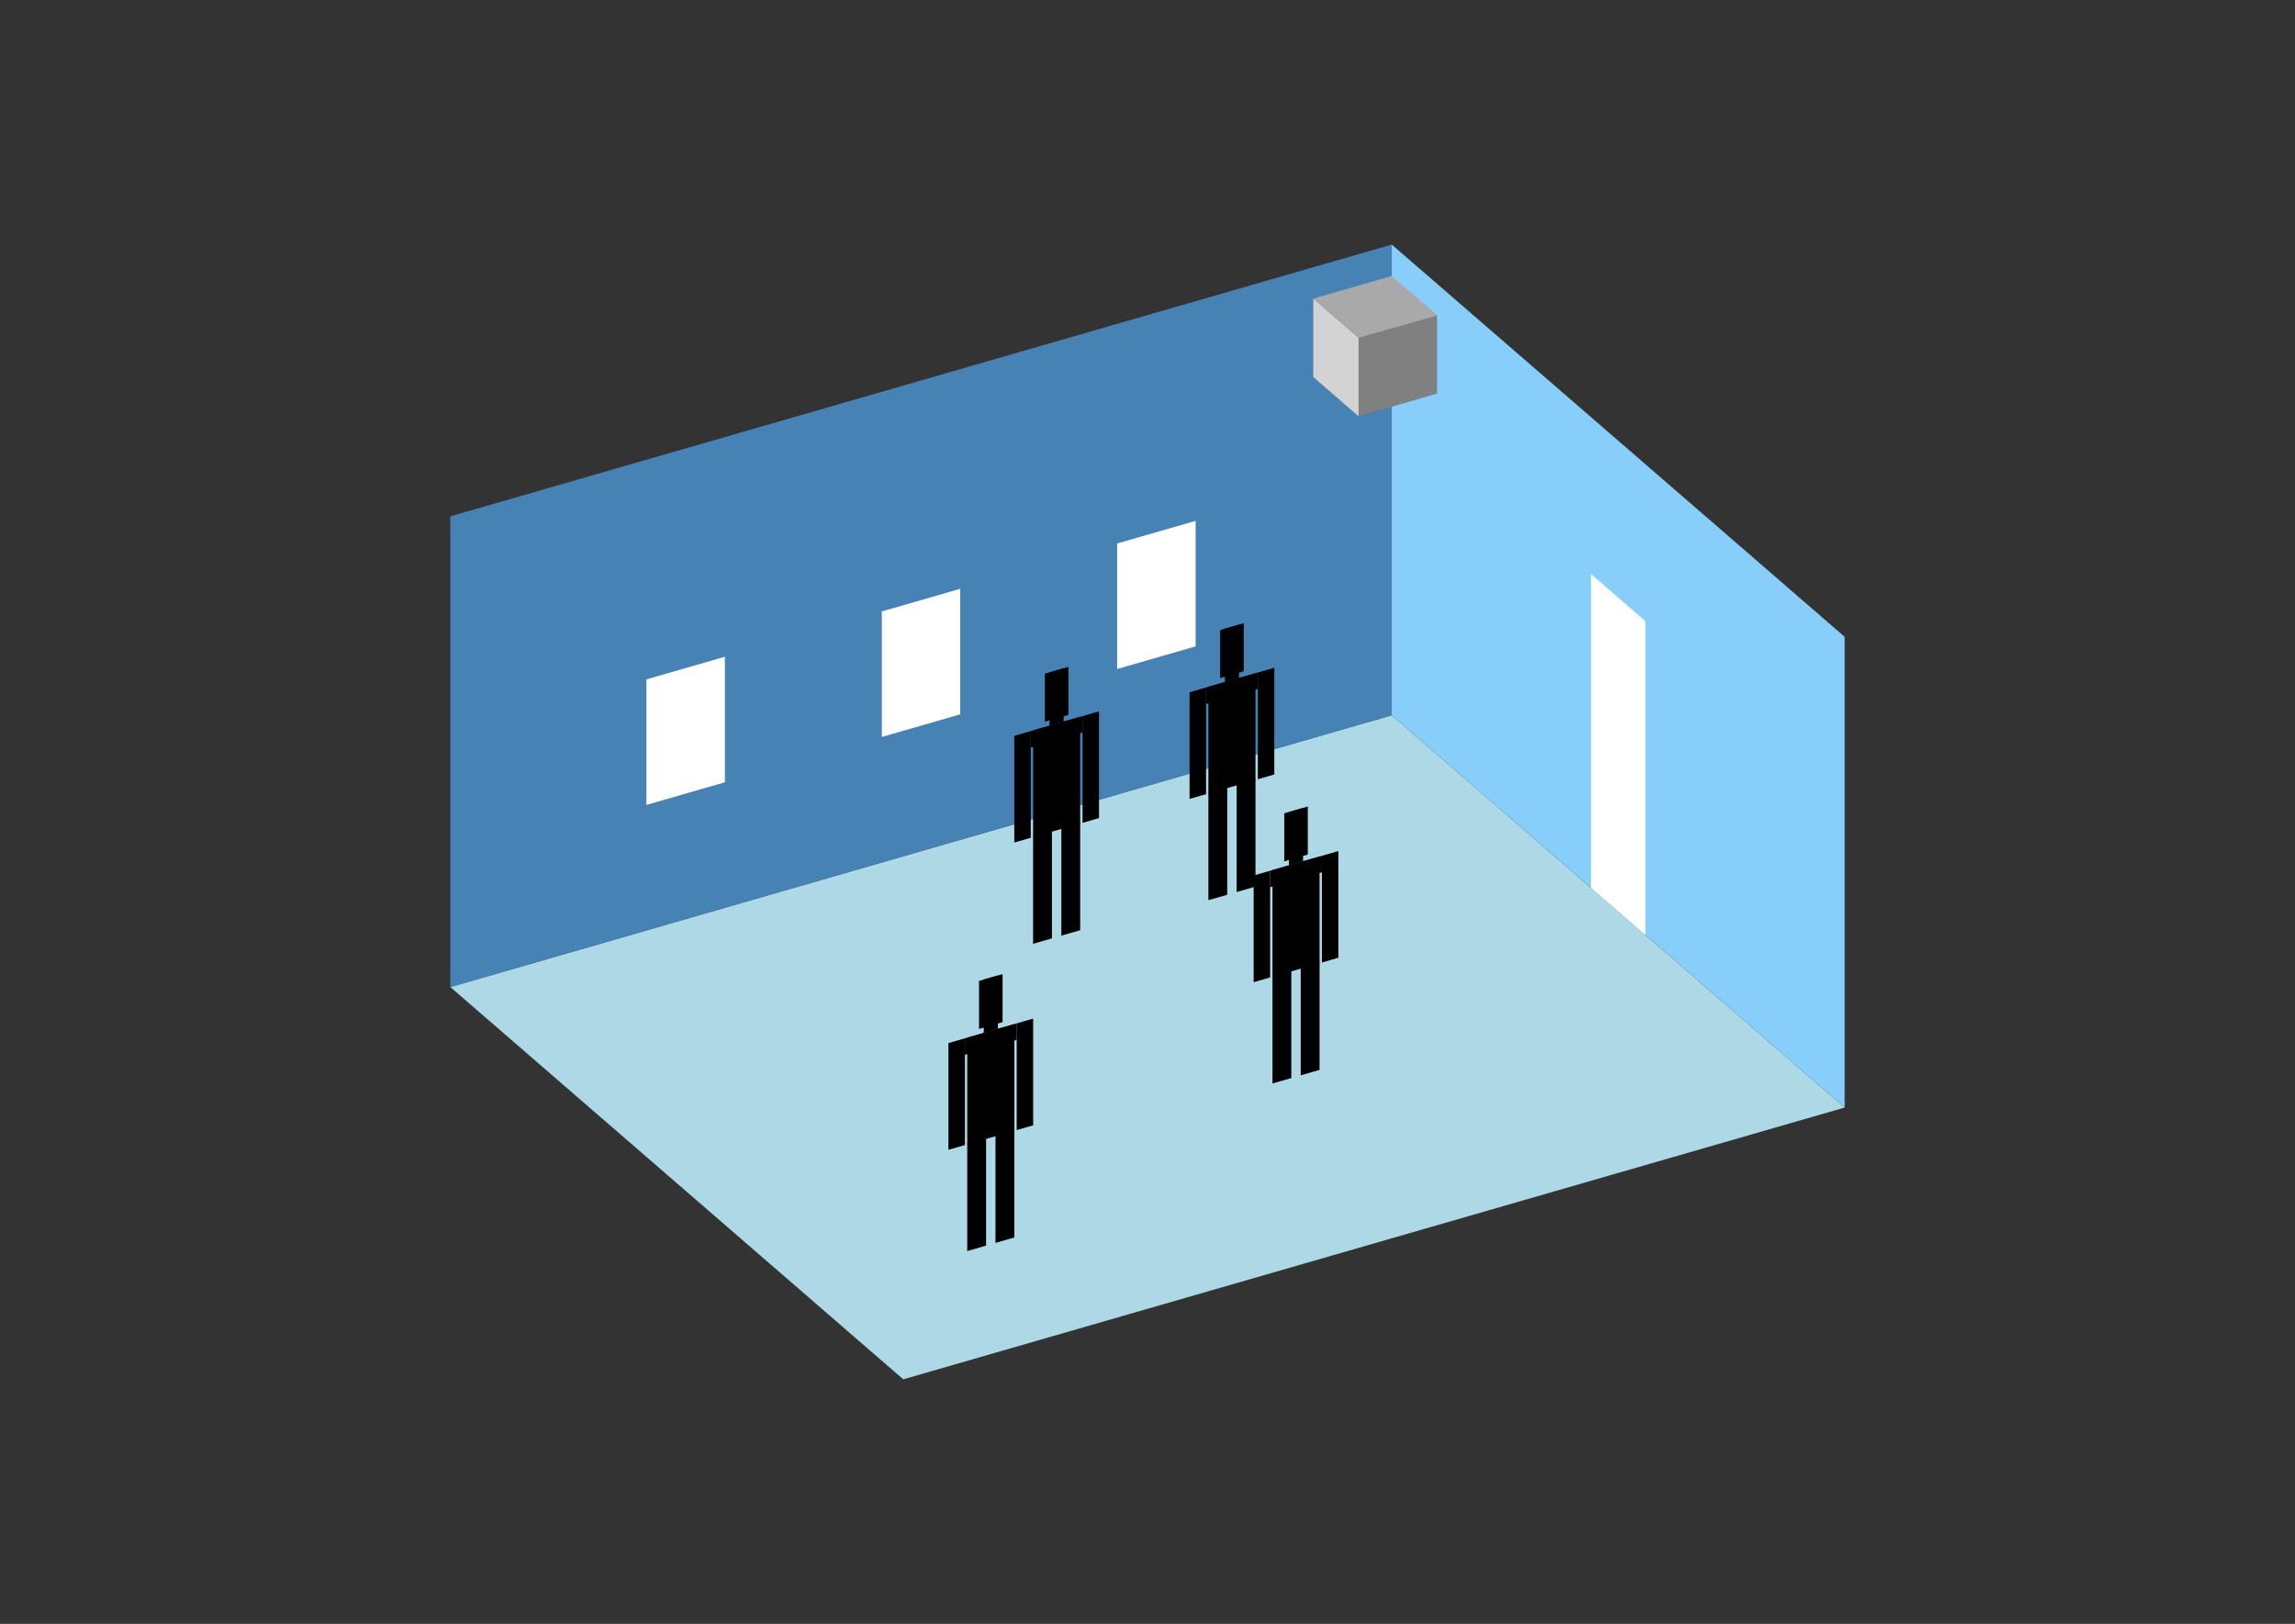 <?xml version="1.0" encoding="UTF-8"?>
<svg
  xmlns="http://www.w3.org/2000/svg"
  width="848"
  height="600"
  style="background-color:white"
>
  <rect width="100%" height="100%" fill="#333333" stroke="none"/>
  <polygon fill="lightblue" points="333.755,509.638 166.397,364.701 514.245,264.286 681.603,409.223" />
  <polygon fill="steelblue" points="166.397,364.701 166.397,190.777 514.245,90.362 514.245,264.286" />
  <polygon fill="lightskyblue" points="681.603,409.223 681.603,235.299 514.245,90.362 514.245,264.286" />
  <polygon fill="white" points="607.965,345.451 607.965,229.501 587.882,212.109 587.882,328.058" />
  <polygon fill="white" points="238.865,297.402 238.865,251.022 267.853,242.654 267.853,289.034" />
  <polygon fill="white" points="325.827,272.298 325.827,225.918 354.815,217.55 354.815,263.93" />
  <polygon fill="white" points="412.789,247.194 412.789,200.815 441.776,192.447 441.776,238.826" />
  <polygon fill="grey" points="501.993,153.806 501.993,124.819 530.98,116.451 530.98,145.438" />
  <polygon fill="lightgrey" points="501.993,153.806 501.993,124.819 485.257,110.325 485.257,139.313" />
  <polygon fill="darkgrey" points="501.993,124.819 485.257,110.325 514.245,101.957 530.98,116.451" />
  <polygon fill="hsl(360.0,50.0%,71.386%)" points="381.733,348.717 381.733,308.9 388.69,306.892 388.69,346.709" />
  <polygon fill="hsl(360.0,50.0%,71.386%)" points="399.125,343.696 399.125,303.879 392.168,305.888 392.168,345.705" />
  <polygon fill="hsl(360.0,50.0%,71.386%)" points="374.776,311.303 374.776,271.88 380.863,270.123 380.863,309.545" />
  <polygon fill="hsl(360.0,50.0%,71.386%)" points="399.995,304.023 399.995,264.6 406.082,262.843 406.082,302.265" />
  <polygon fill="hsl(360.0,50.0%,71.386%)" points="380.863,276.21 380.863,270.123 399.995,264.6 399.995,270.687" />
  <polygon fill="hsl(360.0,50.0%,71.386%)" points="381.733,309.294 381.733,269.872 399.125,264.851 399.125,304.274" />
  <polygon fill="hsl(360.0,50.0%,71.386%)" points="386.081,266.645 386.081,248.905 394.777,246.395 394.777,264.135" />
  <polygon fill="hsl(360.0,50.0%,71.386%)" points="387.82,268.114 387.82,248.403 393.038,246.897 393.038,266.608" />
  <polygon fill="hsl(360.0,50.0%,70.716%)" points="446.504,332.607 446.504,292.79 453.461,290.782 453.461,330.599" />
  <polygon fill="hsl(360.0,50.0%,70.716%)" points="463.896,327.586 463.896,287.769 456.939,289.778 456.939,329.594" />
  <polygon fill="hsl(360.0,50.0%,70.716%)" points="439.547,295.192 439.547,255.77 445.634,254.013 445.634,293.435" />
  <polygon fill="hsl(360.0,50.0%,70.716%)" points="464.766,287.912 464.766,248.49 470.853,246.732 470.853,286.155" />
  <polygon fill="hsl(360.0,50.0%,70.716%)" points="445.634,260.1 445.634,254.013 464.766,248.49 464.766,254.577" />
  <polygon fill="hsl(360.0,50.0%,70.716%)" points="446.504,293.184 446.504,253.761 463.896,248.741 463.896,288.163" />
  <polygon fill="hsl(360.0,50.0%,70.716%)" points="450.852,250.535 450.852,232.795 459.548,230.285 459.548,248.025" />
  <polygon fill="hsl(360.0,50.0%,70.716%)" points="452.591,252.004 452.591,232.293 457.809,230.787 457.809,250.498" />
  <polygon fill="hsl(360.0,50.0%,51.427%)" points="470.182,400.323 470.182,360.506 477.139,358.498 477.139,398.315" />
  <polygon fill="hsl(360.0,50.0%,51.427%)" points="487.574,395.303 487.574,355.486 480.617,357.494 480.617,397.311" />
  <polygon fill="hsl(360.0,50.0%,51.427%)" points="463.225,362.909 463.225,323.486 469.312,321.729 469.312,361.152" />
  <polygon fill="hsl(360.0,50.0%,51.427%)" points="488.444,355.629 488.444,316.206 494.531,314.449 494.531,353.872" />
  <polygon fill="hsl(360.0,50.0%,51.427%)" points="469.312,327.816 469.312,321.729 488.444,316.206 488.444,322.293" />
  <polygon fill="hsl(360.0,50.0%,51.427%)" points="470.182,360.901 470.182,321.478 487.574,316.457 487.574,355.88" />
  <polygon fill="hsl(360.0,50.0%,51.427%)" points="474.53,318.252 474.53,300.511 483.226,298.001 483.226,315.741" />
  <polygon fill="hsl(360.0,50.0%,51.427%)" points="476.269,319.721 476.269,300.009 481.487,298.503 481.487,318.214" />
  <polygon fill="hsl(360.0,50.0%,43.829%)" points="357.404,462.245 357.404,422.428 364.361,420.419 364.361,460.236" />
  <polygon fill="hsl(360.0,50.0%,43.829%)" points="374.797,457.224 374.797,417.407 367.84,419.415 367.84,459.232" />
  <polygon fill="hsl(360.0,50.0%,43.829%)" points="350.447,424.83 350.447,385.408 356.535,383.65 356.535,423.073" />
  <polygon fill="hsl(360.0,50.0%,43.829%)" points="375.666,417.55 375.666,378.127 381.753,376.37 381.753,415.793" />
  <polygon fill="hsl(360.0,50.0%,43.829%)" points="356.535,389.738 356.535,383.65 375.666,378.127 375.666,384.215" />
  <polygon fill="hsl(360.0,50.0%,43.829%)" points="357.404,422.822 357.404,383.399 374.797,378.378 374.797,417.801" />
  <polygon fill="hsl(360.0,50.0%,43.829%)" points="361.752,380.173 361.752,362.433 370.448,359.922 370.448,377.663" />
  <polygon fill="hsl(360.0,50.0%,43.829%)" points="363.491,381.642 363.491,361.931 368.709,360.424 368.709,380.136" />
</svg>
